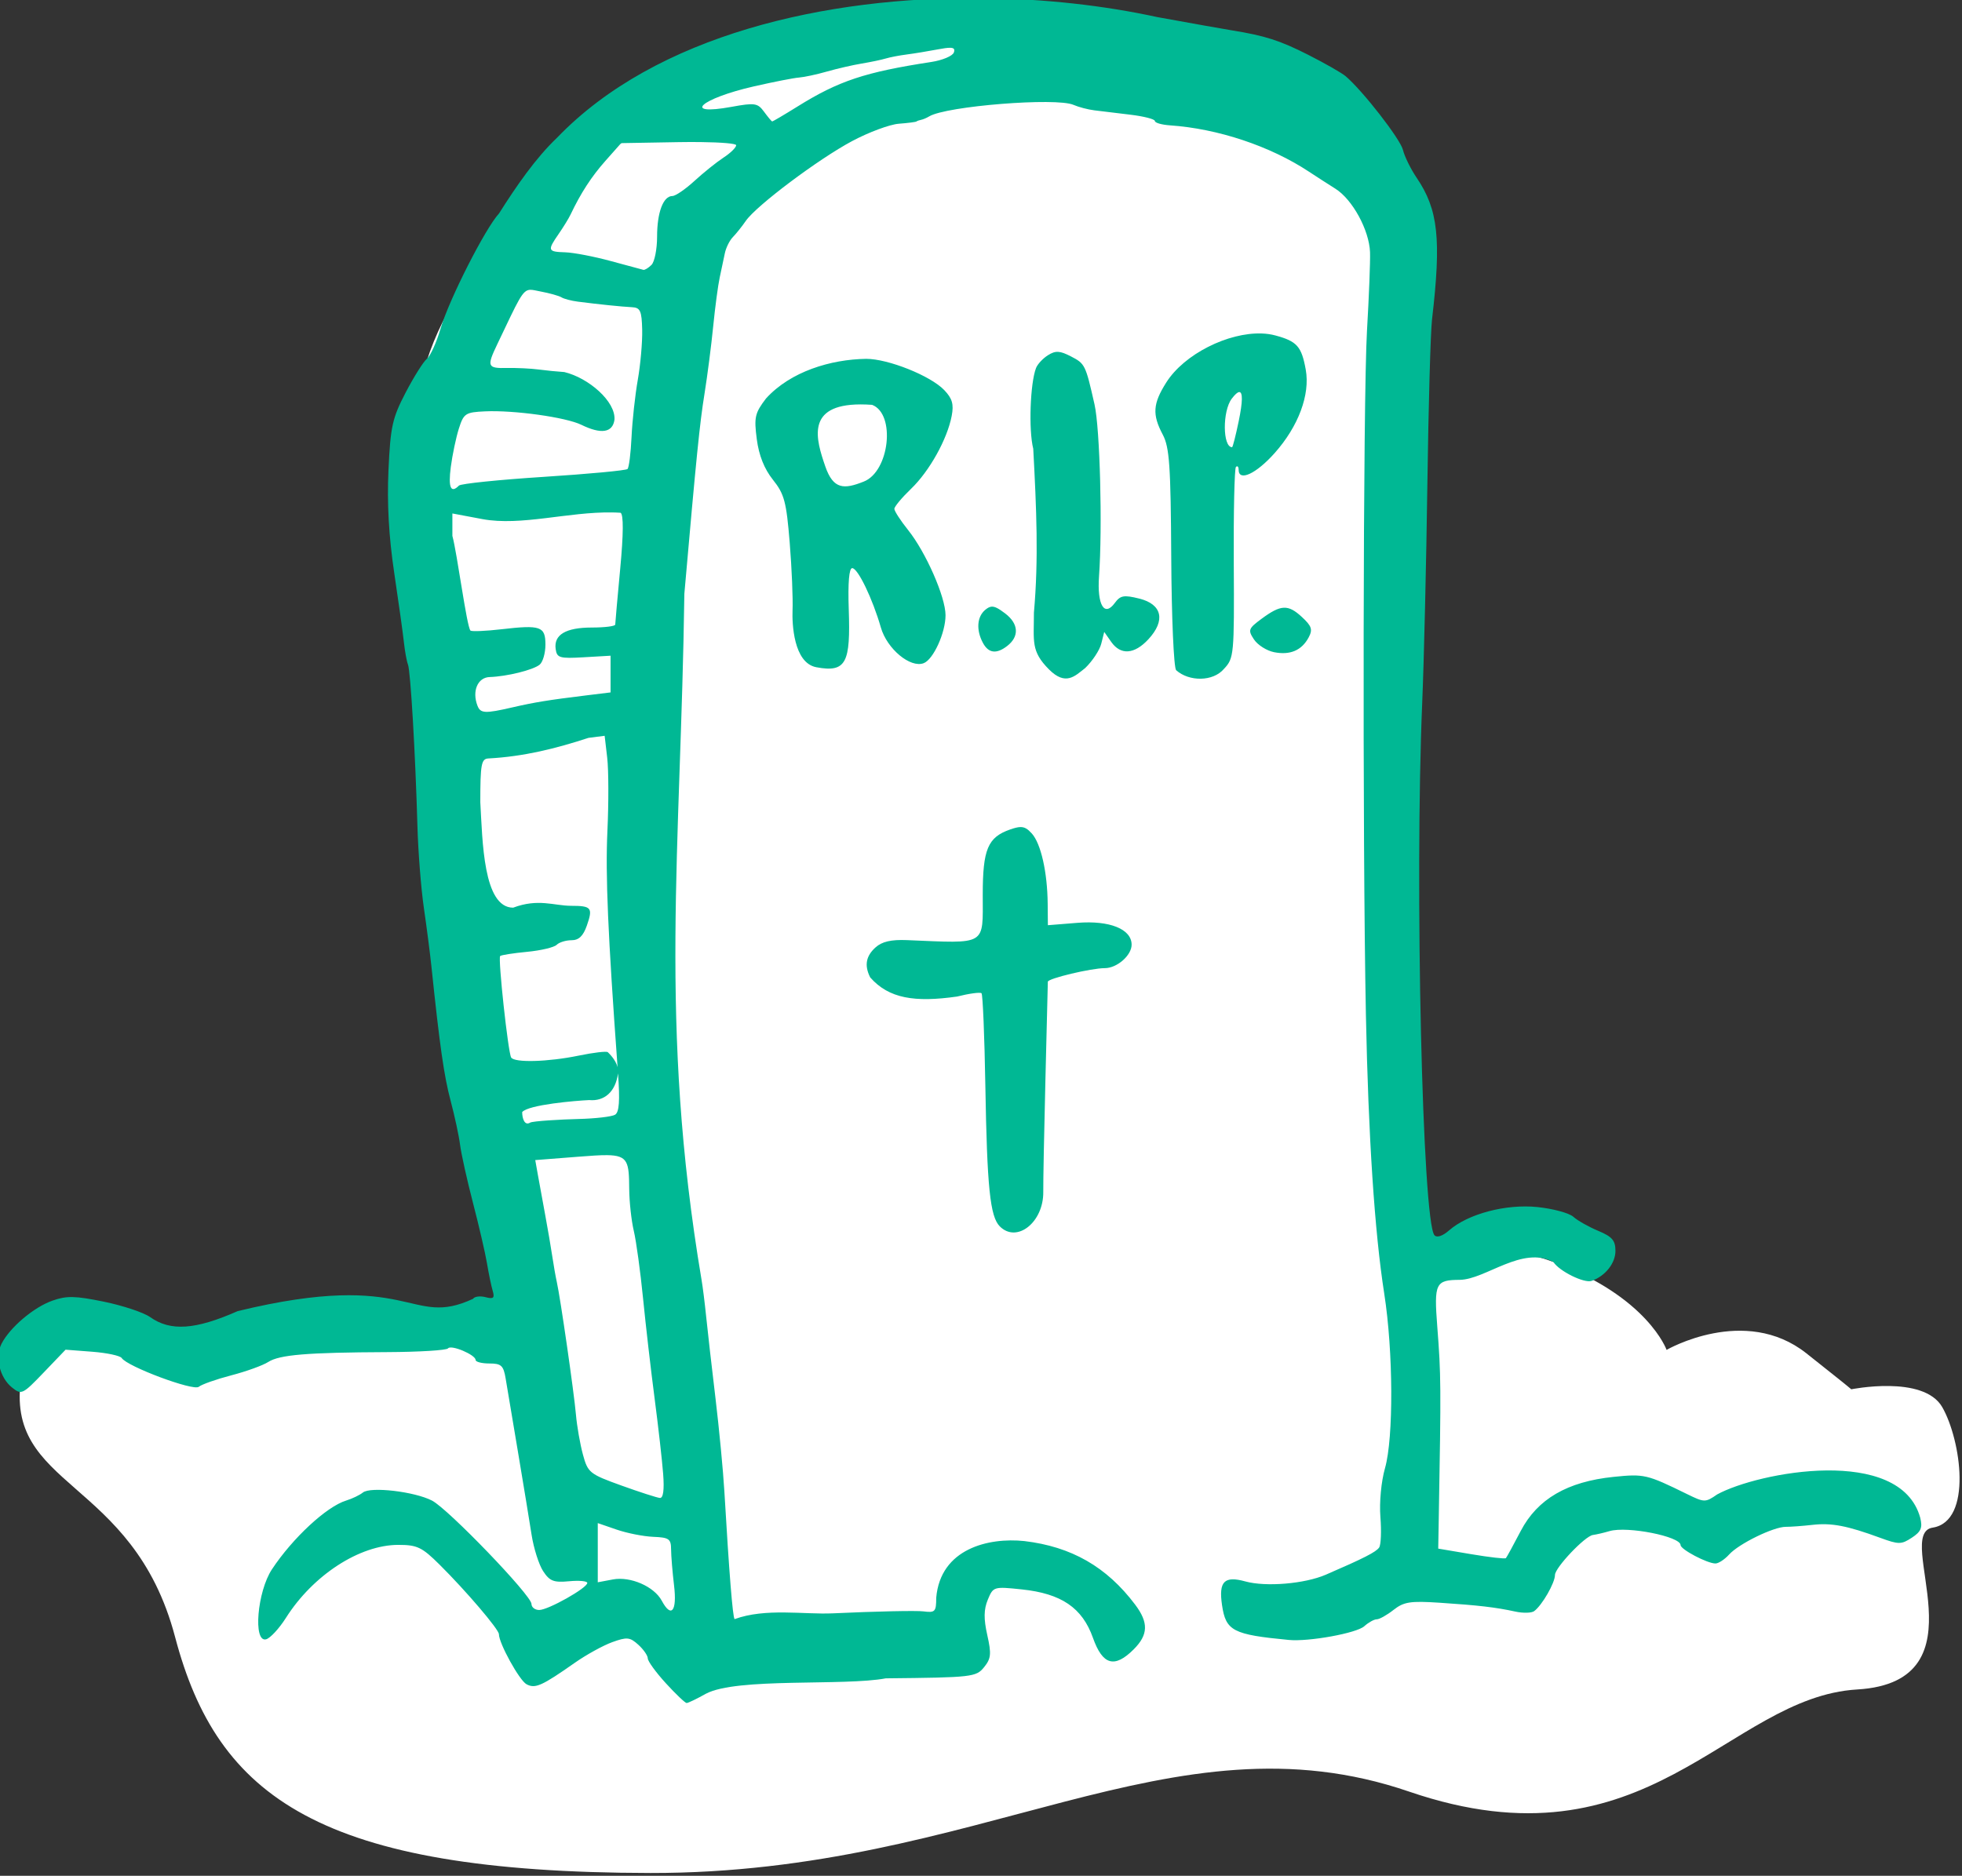 <?xml version="1.0" ?><svg height="162.934mm" viewBox="0 0 170.38 162.934" width="170.38mm" xmlns="http://www.w3.org/2000/svg">
    <rect x="0" y="0" width="170.38" height="162.934" fill="#333333" stroke="none"/>
    <path color="#000" d="m 973.295,1628.273 c 6.905,-21.817 47.257,-0.414 47.257,-0.414 0,0 54.315,-20.575 69.812,-14.499 15.497,6.076 27.771,1.657 27.771,1.657 0,0 -35.443,-225.353 -33.448,-250.485 1.995,-25.131 6.338,-54.622 60.476,-89.794 54.138,-35.172 123.336,-43.319 177.498,-16.393 54.162,26.926 43.115,55.648 42.347,125.38 -0.767,69.733 3.682,217.621 3.682,217.621 0,0 16.574,-15.903 43.654,-5.88 27.079,10.023 32.449,25.212 32.449,25.212 0,0 22.401,-12.98 40.046,0.967 17.645,13.947 12.735,10.356 12.735,10.356 0,0 20.867,-4.281 26.237,5.109 5.37,9.39 8.746,32.726 -2.762,34.521 -11.508,1.795 15.65,44.187 -21.634,46.396 -37.284,2.209 -59.992,52.748 -128.423,29.274 -68.431,-23.474 -122.593,23.474 -217.415,23.336 -94.822,-0.138 -124.127,-21.679 -136.249,-67.661 -12.121,-45.982 -49.252,-42.392 -44.035,-74.704 z" fill="#FFFFFF" overflow="visible" paint-order="fill markers stroke" transform="translate(188.06,68.194) matrix(0.303,0,0,0.303,-481.106,-442.007)"/>
    <path d="m 1248.943,1233.162 c -45.094,-0.488 -93.766,10.52 -122.139,40.022 -6.158,5.858 -11.683,13.878 -16.639,21.721 -3.913,4.2 -14.358,24.767 -16.742,32.967 -1.143,3.931 -2.908,7.837 -3.926,8.682 -1.017,0.844 -3.767,5.219 -6.111,9.723 -3.8,7.302 -4.332,9.711 -4.904,22.244 -0.434,9.508 0.099,19.013 1.647,29.387 1.258,8.433 2.51,17.412 2.781,19.951 0.272,2.539 0.796,5.405 1.166,6.369 0.741,1.93 2.12,25.529 2.709,46.348 0.207,7.333 1.033,17.832 1.834,23.332 0.801,5.5 1.771,13.001 2.154,16.668 2.401,22.973 3.627,31.563 5.518,38.666 1.171,4.4 2.394,10.099 2.717,12.666 0.323,2.567 1.99,10.068 3.707,16.668 1.717,6.6 3.523,14.399 4.012,17.332 0.488,2.933 1.224,6.473 1.635,7.863 0.606,2.051 0.215,2.388 -2.07,1.791 -1.55,-0.405 -3.154,-0.194 -3.564,0.471 -18.294,8.525 -17.184,-8.684 -67.457,3.529 -12.156,5.371 -19.261,5.853 -25.113,1.703 -1.843,-1.307 -7.793,-3.289 -13.223,-4.402 -8.254,-1.693 -10.674,-1.743 -14.762,-0.301 -5.347,1.886 -12.157,7.646 -14.566,12.318 -1.976,3.832 -0.566,9.751 2.998,12.592 2.7,2.152 3.017,2.002 9.068,-4.309 l 6.269,-6.541 7.652,0.588 c 4.208,0.323 8.003,1.133 8.432,1.801 1.569,2.441 20.548,9.53 22.09,8.25 0.83,-0.689 5.016,-2.167 9.303,-3.283 4.287,-1.117 9.052,-2.838 10.59,-3.824 3.252,-2.086 11.05,-2.734 34.131,-2.838 9.167,-0.041 17,-0.523 17.408,-1.07 0.853,-1.144 7.898,1.821 7.914,3.33 0.01,0.55 1.783,1 3.949,1 3.408,0 4.038,0.584 4.662,4.332 0.397,2.383 1.982,11.833 3.523,21 1.541,9.167 3.296,19.85 3.9,23.74 0.605,3.891 2.097,8.599 3.318,10.463 1.875,2.862 3.032,3.311 7.439,2.891 2.87,-0.274 5.217,-0.056 5.217,0.482 0,1.449 -11.209,7.758 -13.783,7.758 -1.219,0 -2.217,-0.781 -2.217,-1.736 0,-2.429 -23.834,-27.203 -28.5,-29.623 -5.006,-2.597 -17.618,-4.073 -19.811,-2.318 -0.928,0.743 -3.104,1.786 -4.832,2.316 -5.583,1.714 -15.3,10.725 -21.232,19.689 -4.226,6.385 -5.462,21.062 -1.691,20.076 1.185,-0.31 3.748,-3.078 5.695,-6.15 7.765,-12.254 21.108,-20.92 32.209,-20.92 5.411,0 6.775,0.653 11.826,5.666 7.585,7.528 17.004,18.571 17.004,19.936 0,2.617 5.87,13.257 7.918,14.354 2.481,1.328 4.354,0.495 13.832,-6.154 3.292,-2.31 8.124,-4.973 10.736,-5.918 4.212,-1.523 5.057,-1.439 7.465,0.74 1.493,1.351 2.715,3.113 2.715,3.916 0,0.803 2.331,4.011 5.18,7.127 2.849,3.116 5.53,5.666 5.959,5.666 0.429,0 2.914,-1.197 5.521,-2.662 8.843,-4.714 39.537,-2.148 51.568,-4.412 24.724,-0.247 25.868,-0.377 28.131,-3.168 2.026,-2.499 2.159,-3.804 0.939,-9.244 -1.048,-4.676 -1.008,-7.331 0.154,-10.137 1.551,-3.744 1.699,-3.788 9.729,-2.947 11.352,1.189 17.341,5.263 20.402,13.881 2.785,7.843 6.184,8.802 11.689,3.297 4.184,-4.184 4.29,-7.662 0.393,-12.832 -8.155,-10.819 -18.24,-16.602 -31.744,-18.201 -10.24,-1.073 -24.046,2.154 -25.256,16.273 0,3.979 -0.317,4.316 -3.666,3.883 -2.017,-0.261 -13.716,-0.01 -26,0.564 -8.262,0.373 -19.243,-1.587 -28.119,1.656 -0.546,-0.587 -1.565,-13.316 -2.93,-36.617 -0.344,-5.867 -1.486,-17.866 -2.541,-26.666 -1.054,-8.8 -2.254,-19.301 -2.664,-23.334 -0.41,-4.033 -1.012,-8.833 -1.338,-10.666 -12.374,-73.642 -5.931,-123.15 -4.924,-196.666 3.474,-39.622 4.389,-48.708 5.775,-57.334 0.825,-5.133 1.946,-13.834 2.492,-19.334 0.546,-5.5 1.386,-11.8 1.867,-14 0.481,-2.2 1.14,-5.308 1.463,-6.906 0.323,-1.599 1.363,-3.698 2.309,-4.666 0.946,-0.968 2.614,-3.057 3.707,-4.643 3.02,-4.377 20.82,-17.739 30.512,-22.902 4.736,-2.523 10.736,-4.751 13.334,-4.949 2.598,-0.198 4.873,-0.489 5.057,-0.646 0.183,-0.158 0.784,-0.372 1.334,-0.475 0.55,-0.103 1.599,-0.548 2.332,-0.99 4.892,-2.952 36.387,-5.468 41.334,-3.303 1.467,0.642 4.167,1.351 6,1.574 1.833,0.224 6.484,0.786 10.334,1.252 3.85,0.465 7,1.276 7,1.801 0,0.525 1.949,1.087 4.332,1.25 13.733,0.942 28.73,5.943 39.838,13.287 1.927,1.274 5.337,3.472 7.578,4.885 4.891,3.083 9.671,11.844 9.916,18.174 0.098,2.525 -0.296,12.692 -0.875,22.592 -1.117,19.113 -1.316,145.712 -0.308,196 0.703,35.106 2.491,62.288 5.26,80 2.586,16.537 2.693,41.324 0.215,50 -1.088,3.81 -1.655,9.814 -1.32,14.012 0.322,4.04 0.162,7.971 -0.357,8.736 -0.877,1.292 -4.392,3.086 -15.277,7.793 -6.074,2.627 -17.192,3.559 -23.072,1.935 -6.034,-1.666 -7.679,0 -6.688,6.764 1.088,7.426 3.105,8.48 19.152,10.01 5.738,0.547 19.424,-1.941 21.623,-3.932 1.206,-1.092 2.816,-1.984 3.576,-1.984 0.76,0 2.924,-1.216 4.811,-2.699 2.943,-2.316 4.812,-2.606 13.18,-2.055 11.169,0.736 16.093,1.31 21.75,2.543 2.2,0.479 4.615,0.422 5.365,-0.127 2.264,-1.656 5.969,-8.094 5.969,-10.373 0,-2.082 8.566,-11.125 10.854,-11.457 1.166,-0.169 3.006,-0.599 4.812,-1.123 5.077,-1.474 20.334,1.542 20.334,4.019 0,1.242 7.642,5.269 9.998,5.269 0.874,0 2.64,-1.161 3.924,-2.58 2.801,-3.095 12.753,-7.952 16.246,-7.928 1.374,0.01 4.815,-0.246 7.646,-0.564 5.466,-0.616 9.923,0.237 19.346,3.697 5.356,1.968 6.092,1.966 9.117,-0.016 2.643,-1.732 3.117,-2.859 2.408,-5.717 -5.747,-20.844 -46.515,-13.086 -58.191,-6.693 -3.396,2.346 -3.671,2.342 -8.668,-0.109 -11.497,-5.641 -12.246,-5.817 -21.041,-4.916 -13.25,1.358 -21.812,6.348 -26.59,15.494 -2.107,4.033 -4.024,7.543 -4.26,7.801 -0.235,0.258 -4.695,-0.251 -9.91,-1.131 l -9.482,-1.6 0.144,-8.201 c 0.684,-38.743 0.663,-41.436 -0.42,-55.478 -0.957,-12.404 -0.506,-13.336 6.465,-13.371 7.413,-0.125 17.846,-9.87 26.809,-5.127 1.675,2.639 8.854,6.185 10.98,5.424 3.915,-1.401 6.812,-5.058 6.812,-8.596 0,-2.992 -0.931,-4.074 -4.951,-5.754 -2.723,-1.138 -5.919,-2.944 -7.102,-4.014 -1.182,-1.07 -5.8,-2.327 -10.262,-2.793 -9.041,-0.945 -19.939,1.929 -25.371,6.691 -1.835,1.609 -3.469,2.156 -4.172,1.397 -3.47,-3.75 -5.711,-100.674 -3.527,-152.582 0.509,-12.1 1.176,-40.299 1.482,-62.666 0.306,-22.367 0.907,-43.667 1.336,-47.334 2.692,-23.012 1.776,-31.467 -4.4,-40.568 -1.705,-2.513 -3.477,-6.113 -3.936,-8 -0.757,-3.113 -11.527,-16.963 -16.432,-21.131 -1.1,-0.935 -5.906,-3.682 -10.68,-6.104 -8.165,-4.142 -12.416,-5.505 -21.986,-7.045 -2.2,-0.354 -11.801,-2.063 -21.334,-3.797 -15.119,-3.293 -32.216,-5.243 -49.861,-5.434 z m -9.592,14.242 c 1.235,-0.01 1.487,0.405 1.184,1.322 -0.336,1.016 -3.263,2.253 -6.504,2.75 -18.978,2.91 -26.513,5.416 -38.252,12.723 -3.864,2.405 -7.165,4.351 -7.334,4.324 -0.169,-0.027 -1.213,-1.281 -2.32,-2.785 -1.838,-2.498 -2.649,-2.619 -9.334,-1.4 -14.389,2.622 -8.905,-2.374 6.449,-5.875 5.627,-1.283 11.432,-2.421 12.899,-2.527 1.467,-0.107 5.067,-0.879 8,-1.719 2.933,-0.839 7.433,-1.874 10,-2.299 2.567,-0.425 5.654,-1.072 6.861,-1.438 1.207,-0.366 3.907,-0.885 6,-1.154 2.093,-0.269 6.132,-0.931 8.977,-1.469 1.54,-0.291 2.634,-0.448 3.375,-0.453 z m -71.299,27.029 c 5.912,0.076 10.086,0.42 10.086,0.904 0,0.645 -1.628,2.239 -3.617,3.539 -1.989,1.3 -5.74,4.31 -8.334,6.689 -2.594,2.38 -5.445,4.334 -6.336,4.334 -2.619,0.01 -4.381,4.695 -4.381,11.652 0,3.568 -0.72,7.208 -1.6,8.088 -0.88,0.88 -1.931,1.519 -2.334,1.422 -0.403,-0.098 -4.632,-1.238 -9.398,-2.535 -4.767,-1.297 -10.617,-2.418 -13,-2.49 -5.033,-0.152 -5.166,-0.518 -1.885,-5.258 1.347,-1.947 2.879,-4.439 3.402,-5.539 2.952,-6.205 5.978,-10.872 9.994,-15.406 l 4.514,-5.096 16.486,-0.287 c 2.267,-0.039 4.432,-0.043 6.402,-0.017 z m -48.922,42.35 c 0.758,-0.018 1.659,0.241 2.947,0.482 2.588,0.486 5.286,1.242 5.994,1.68 0.708,0.438 2.811,0.992 4.676,1.232 5.914,0.764 12.629,1.454 15.512,1.594 2.396,0.116 2.811,1.027 2.941,6.469 0.083,3.483 -0.482,9.934 -1.256,14.334 -0.774,4.4 -1.581,11.784 -1.795,16.41 -0.214,4.626 -0.733,8.754 -1.15,9.172 -0.418,0.418 -11.235,1.431 -24.039,2.254 -12.804,0.823 -23.727,1.946 -24.273,2.496 -2.337,2.353 -3.112,0.592 -2.338,-5.332 0.456,-3.483 1.496,-8.433 2.312,-11 1.384,-4.353 1.887,-4.687 7.481,-4.943 8.345,-0.383 23.203,1.693 27.631,3.859 5.661,2.77 8.957,2.266 9.482,-1.449 0.398,-5.223 -7.382,-11.993 -14.369,-13.676 -1.878,-0.115 -5.216,-0.446 -7.416,-0.736 -2.2,-0.29 -6.25,-0.482 -9,-0.426 -5.646,0.116 -5.864,-0.408 -2.83,-6.758 6.235,-13.049 7.216,-15.607 9.49,-15.662 z m 209.623,12.523 c -9.589,-0.337 -22.18,5.852 -27.367,14.068 -3.837,6.079 -4.042,9.167 -0.988,14.932 1.922,3.628 2.286,8.912 2.43,35.295 0.093,17.089 0.725,31.57 1.406,32.233 3.675,3.294 10.568,3.346 13.721,-0.4 2.855,-3.039 2.945,-4.005 2.795,-30.117 -0.085,-14.838 0.193,-27.326 0.617,-27.75 0.424,-0.424 0.771,-0.07 0.771,0.785 0,3.515 5.018,1.201 10.322,-4.758 6.826,-7.669 10.209,-16.75 8.914,-23.93 -1.201,-6.659 -2.506,-8.124 -8.726,-9.799 -1.217,-0.328 -2.525,-0.51 -3.895,-0.559 z m -58.338,5.268 c -0.97,-0.052 -1.815,0.271 -2.898,0.947 -1.464,0.914 -3.013,2.574 -3.443,3.689 -1.688,4.381 -2.152,17.85 -0.797,23.129 0.92,17.284 1.561,31.544 0.193,46.978 0,8.275 -0.928,11.043 4.334,16.305 4.769,4.769 7.402,1.905 10.354,-0.402 2.071,-1.984 4.145,-5.126 4.611,-6.984 l 0.85,-3.379 2.002,2.857 c 2.709,3.867 6.628,3.595 10.645,-0.738 5,-5.395 3.957,-10.053 -2.613,-11.676 -4.413,-1.09 -5.417,-0.909 -7.004,1.262 -3.001,4.104 -5.105,0.548 -4.521,-7.645 1.009,-14.168 0.274,-42.367 -1.285,-49.256 -2.586,-11.43 -2.714,-11.692 -6.777,-13.793 -1.582,-0.818 -2.678,-1.243 -3.648,-1.295 z m -55.022,2 c -10.18,0.16 -21.652,3.614 -28.699,11.357 -3.195,4.189 -3.47,5.393 -2.654,11.656 0.607,4.665 2.146,8.536 4.631,11.652 3.268,4.099 3.852,6.289 4.805,18 0.596,7.333 0.962,16.109 0.814,19.502 -0.138,3.584 0.241,15 6.811,16.24 8.651,1.633 9.822,-1.374 9.299,-16.615 -0.261,-7.595 0.092,-11.793 0.992,-11.793 1.613,0 5.828,8.735 8.213,17.025 1.763,6.129 8.446,11.692 12.279,10.221 2.771,-1.063 6.254,-8.718 6.254,-13.744 0,-5.229 -5.637,-18.061 -10.729,-24.424 -2.166,-2.707 -3.939,-5.44 -3.939,-6.072 0,-0.632 2.155,-3.217 4.787,-5.744 5.266,-5.056 10.373,-14.221 11.649,-20.902 0.64,-3.354 0.166,-4.992 -2.141,-7.404 -3.92,-4.1 -16.051,-8.955 -22.371,-8.955 z m 106.902,9.529 c 1.065,-0.072 1.029,2.749 -0.137,8.365 -0.849,4.091 -1.702,7.438 -1.895,7.438 -2.718,0 -2.793,-10.343 -0.1,-13.902 0.936,-1.237 1.647,-1.867 2.131,-1.9 z m -108.603,3.535 c 1.047,0 2.178,0.035 3.397,0.123 6.821,2.593 4.997,19.167 -2.422,22.014 -5.578,2.222 -8.688,2.308 -10.99,-4.365 -2.668,-7.731 -5.685,-17.712 10.016,-17.771 z m -71.176,30.965 c 0.836,0.013 1.668,0.043 2.494,0.098 0.863,0.533 0.827,6.04 -0.107,16.01 -0.783,8.358 -1.428,15.578 -1.428,16.043 0,0.465 -3.011,0.846 -6.684,0.846 -7.505,0 -10.976,2.069 -10.387,6.191 0.359,2.515 1.136,2.739 8.064,2.334 l 7.668,-0.447 v 5.262 5.262 l -7,0.856 c -10.732,1.312 -14.803,1.973 -21.156,3.438 -7.837,1.807 -9.135,1.743 -9.992,-0.49 -1.604,-4.181 0.055,-8.094 3.481,-8.209 4.958,-0.166 12.439,-2.012 14.334,-3.539 0.917,-0.739 1.666,-3.325 1.666,-5.748 0,-5.246 -1.355,-5.719 -12.637,-4.41 -4.384,0.509 -8.364,0.682 -8.844,0.385 -1.099,-1.199 -3.788,-22.027 -5.186,-27.158 v -6.426 l 8.656,1.627 c 10.999,2.03 24.514,-2.111 37.057,-1.922 z m 108.772,27.02 c -0.578,0.058 -1.115,0.366 -1.756,0.898 -2.385,1.979 -2.658,5.779 -0.682,9.473 1.595,2.98 3.868,3.279 6.939,0.912 3.555,-2.74 3.323,-6.408 -0.592,-9.369 -1.869,-1.414 -2.947,-2.011 -3.91,-1.914 z m 83.799,0.303 c -1.702,0.073 -3.599,1.119 -6.367,3.166 -3.793,2.805 -3.956,3.245 -2.182,5.922 1.054,1.591 3.645,3.236 5.758,3.656 4.588,0.912 7.919,-0.506 9.906,-4.219 1.214,-2.269 0.893,-3.255 -1.918,-5.859 -1.987,-1.841 -3.495,-2.74 -5.197,-2.666 z m -194.647,36.711 0.736,6.301 c 0.406,3.466 0.432,12.902 0.057,20.969 -0.59,12.686 0.139,29.644 2.912,67.721 -0.578,-2.239 -2.526,-4.016 -2.797,-4.287 -0.34,-0.34 -4.088,0.099 -8.328,0.975 -8.804,1.819 -18.419,2.088 -19.373,0.545 -0.879,-1.423 -3.808,-28.432 -3.154,-29.086 0.287,-0.287 3.749,-0.83 7.693,-1.205 3.944,-0.375 7.767,-1.278 8.494,-2.006 0.728,-0.728 2.645,-1.322 4.26,-1.322 2.097,0 3.357,-1.205 4.406,-4.217 1.779,-5.104 1.334,-5.65 -4.588,-5.65 -4.876,-0.036 -9.377,-2.166 -16.533,0.533 -8.604,0.022 -8.788,-19.196 -9.422,-30.221 0,-10.921 0.286,-12.459 2.334,-12.555 10.142,-0.548 19.276,-2.827 28.672,-5.902 z m 119.119,26.166 c -0.761,0.021 -1.67,0.259 -2.887,0.684 -6.436,2.244 -7.869,5.66 -7.869,18.76 0,14.73 1.365,13.917 -21.73,12.963 -4.527,-0.187 -7.159,0.424 -9,2.09 -2.547,2.305 -3.379,4.943 -1.522,8.607 5.335,6.062 12.755,7.209 24.895,5.479 3.491,-0.879 6.644,-1.301 7.006,-0.939 0.362,0.362 0.855,12.238 1.094,26.393 0.495,29.281 1.353,37.64 4.15,40.438 4.902,4.902 12.577,-1.221 12.453,-9.934 -0.037,-2.623 0.24,-17.068 0.615,-32.102 0.375,-15.033 0.683,-27.679 0.693,-28.104 0.015,-0.934 12.437,-3.897 16.342,-3.897 3.49,0 7.67,-3.661 7.67,-6.719 0,-4.473 -6.288,-7.01 -15.539,-6.268 l -8.461,0.68 -0.057,-6.18 c -0.085,-9.022 -1.942,-17.233 -4.547,-20.111 -1.183,-1.307 -2.039,-1.874 -3.307,-1.84 z m -115.287,70.611 c 0.575,7.852 0.344,11.118 -0.84,11.85 -0.899,0.556 -5.619,1.105 -10.488,1.223 -4.87,0.117 -13.121,0.586 -13.857,1.041 -1.598,0.988 -2.283,-1.22 -2.283,-3.019 1.797,-2.14 15.419,-3.275 19.193,-3.443 4.346,0.404 7.563,-2.338 8.275,-7.65 z m -3.139,23.441 c 6.092,0.065 6.288,2.089 6.348,9.719 0.029,3.667 0.621,9.067 1.316,12 0.695,2.933 1.887,11.632 2.65,19.332 0.763,7.7 2.253,20.601 3.309,28.668 1.056,8.067 2.159,17.816 2.453,21.666 0.35,4.58 0.027,6.96 -0.935,6.883 -0.809,-0.065 -5.771,-1.666 -11.027,-3.559 -9.136,-3.29 -9.622,-3.681 -11.033,-8.883 -0.812,-2.993 -1.712,-8.141 -2,-11.441 -0.559,-6.402 -4.473,-33.551 -5.479,-38 -0.332,-1.467 -0.914,-4.767 -1.295,-7.334 -0.38,-2.567 -1.304,-7.967 -2.053,-12 -0.749,-4.033 -1.693,-9.201 -2.098,-11.484 l -0.736,-4.152 12.309,-0.963 c 3.554,-0.278 6.241,-0.473 8.271,-0.451 z m -2.664,105.479 5.42,1.867 c 2.981,1.027 7.706,1.958 10.5,2.07 4.493,0.179 5.081,0.594 5.092,3.586 0.01,1.861 0.391,6.533 0.854,10.383 0.885,7.364 -0.798,9.441 -3.523,4.348 -2.186,-4.084 -8.981,-7.046 -14.004,-6.104 l -4.338,0.815 v -8.482 z" fill="#00B894" transform="translate(188.06,68.194) matrix(0.303,0,0,0.303,-481.106,-442.007)"/>
</svg>